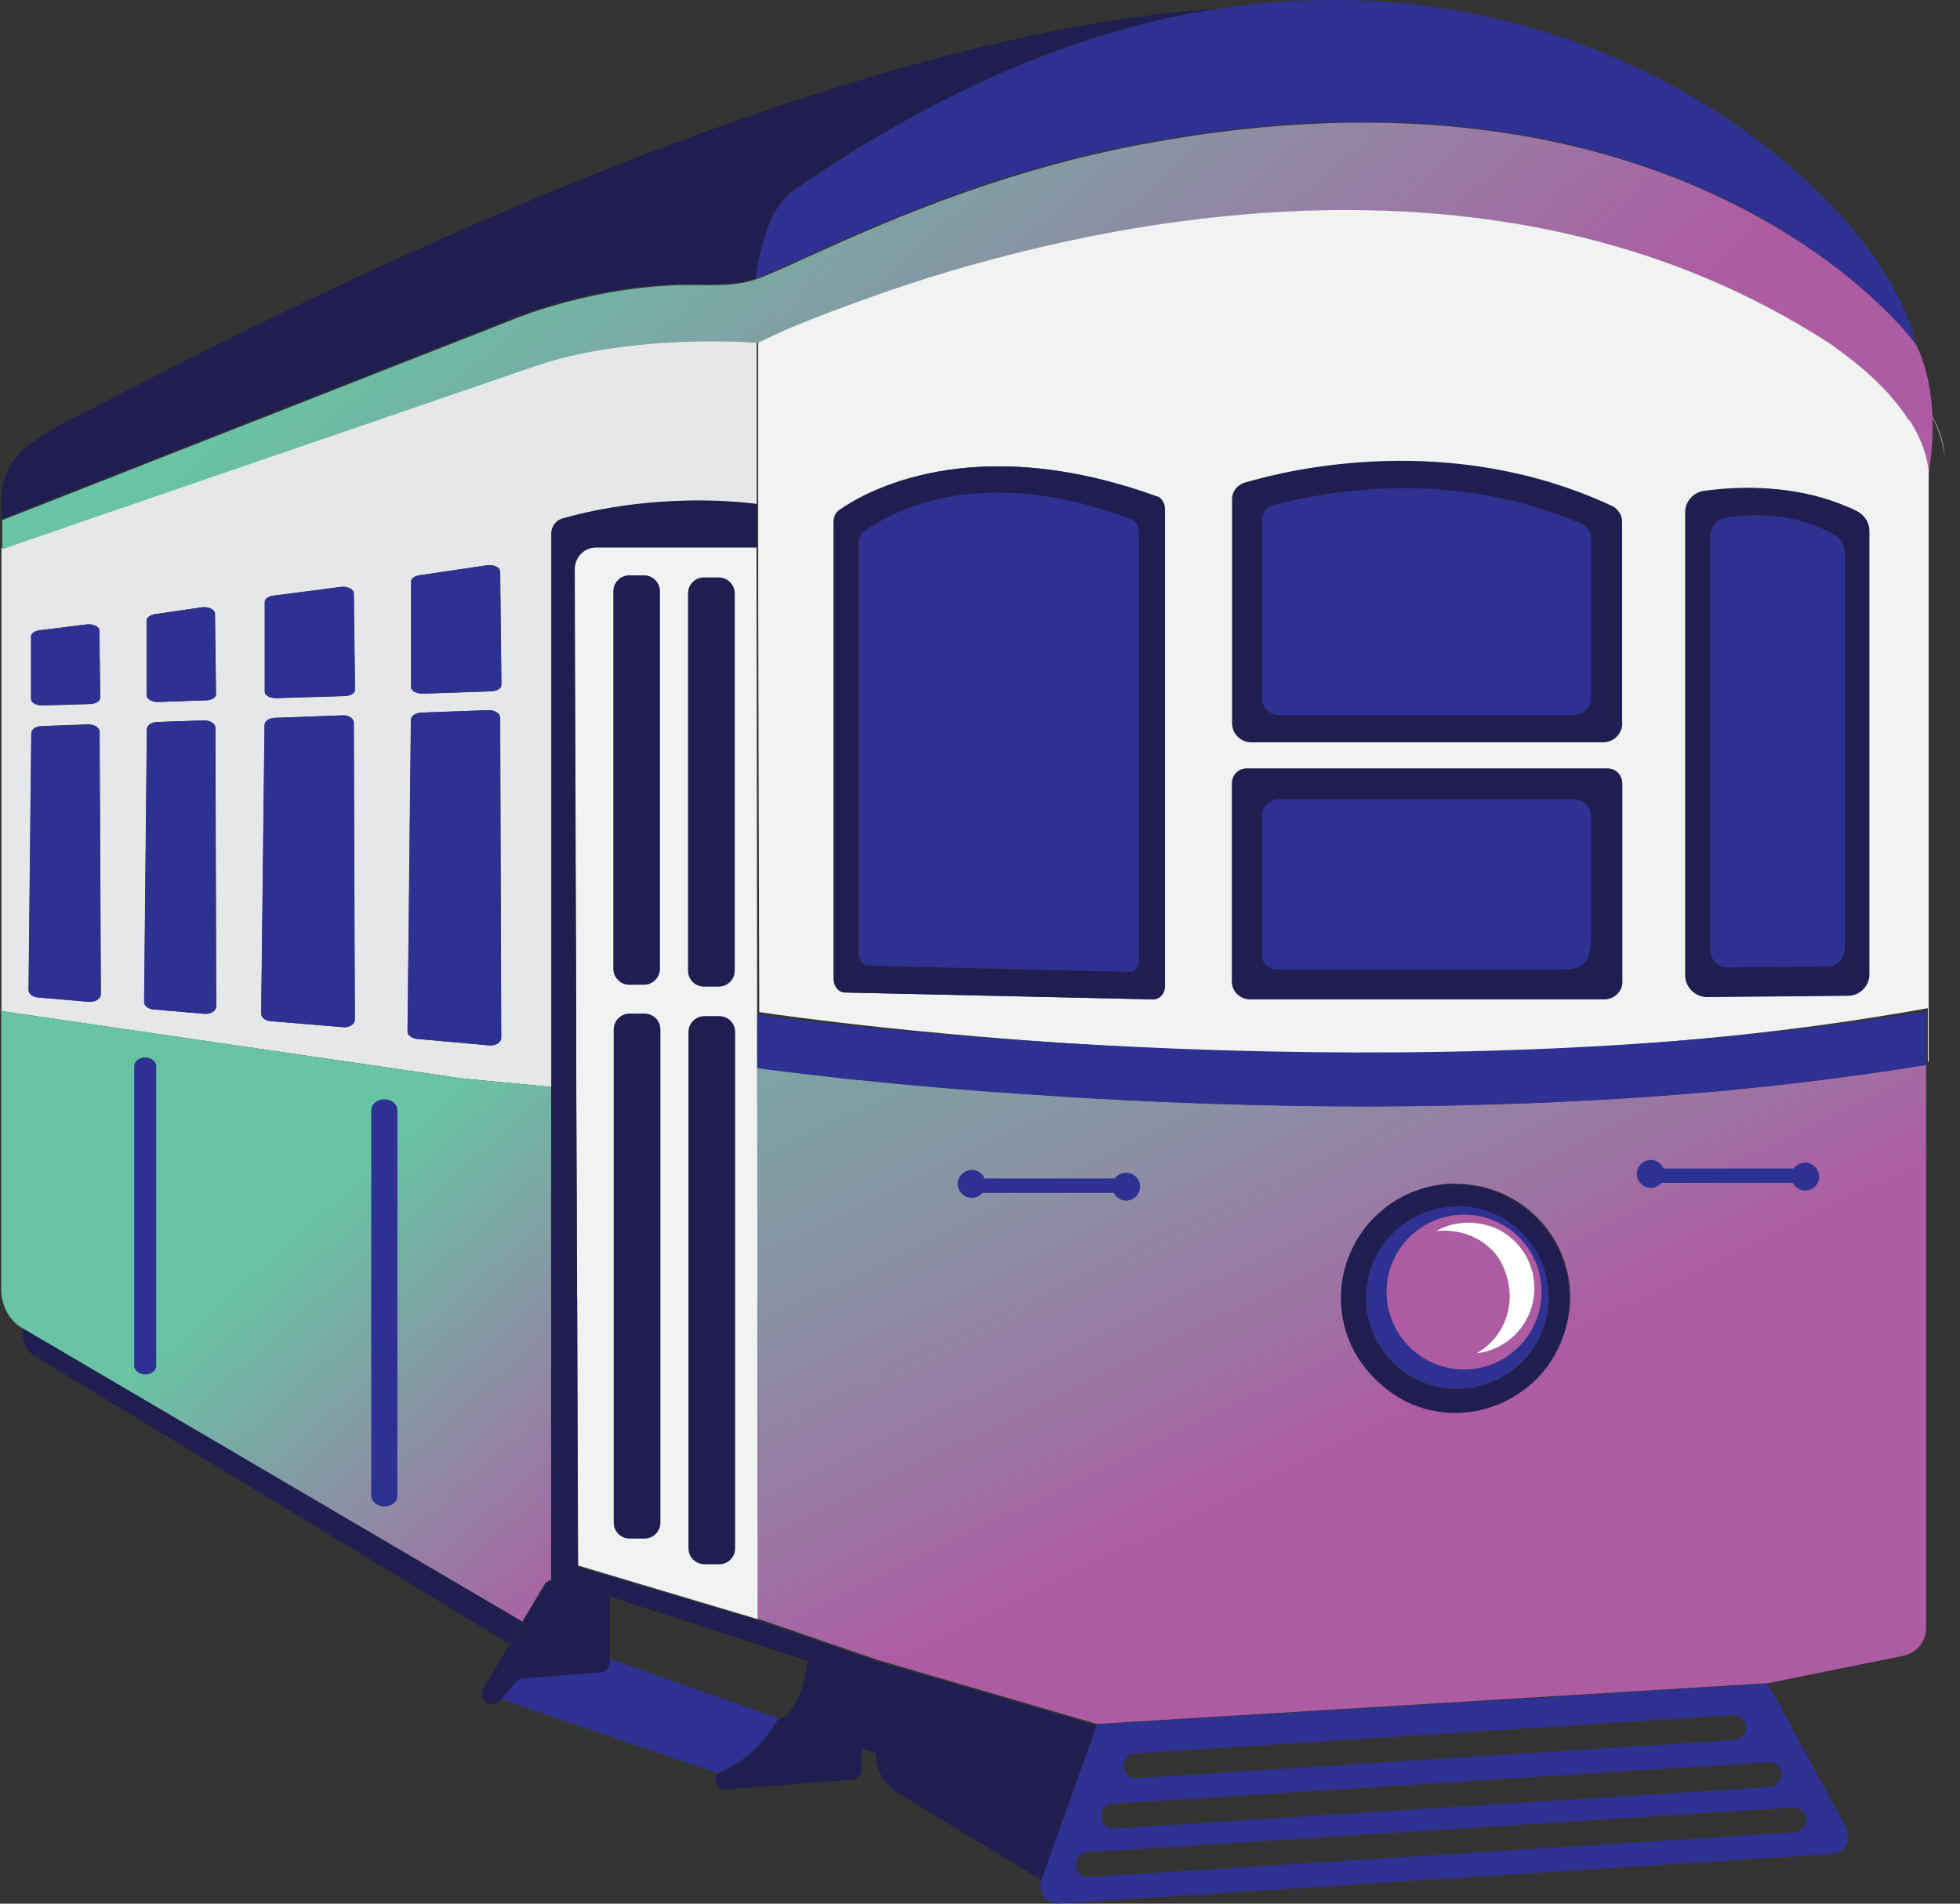<svg width="105" height="102" viewBox="0 0 105 102" fill="none" xmlns="http://www.w3.org/2000/svg">
<rect x="0" y="0" width="105" height="102" fill="#333333" stroke="none"/>
<path d="M40.606 86.76L30.971 83.882L30.769 30.525C30.769 29.842 31.329 29.282 32.014 29.282L40.528 29.304L40.606 86.76Z" fill="#F1F2F2"/>
<path d="M104.173 24.433C104.072 23.493 103.702 22.586 103.175 21.746C103.725 22.586 104.106 23.493 104.173 24.433Z" fill="url(#paint0_linear_376_3805)"/>
<path d="M103.175 21.735C103.702 22.575 104.072 23.482 104.173 24.422C104.106 23.482 103.725 22.575 103.175 21.735Z" fill="#F1F2F2"/>
<path d="M65.34 0.459C58.52 1.489 50.892 4.412 42.535 10.179C41.358 10.985 40.774 12.844 40.483 14.893C39.753 15.15 39.013 15.251 37.331 15.218C31.879 15.117 27.224 17.144 27.224 17.144L0.426 27.681L0.067 27.826V26.74C0.067 25.609 0.594 24.568 1.503 23.885C2.243 23.325 3.197 22.731 4.386 22.16C9.232 19.753 41.873 1.937 65.34 0.459Z" fill="#201E50"/>
<path d="M102.637 18.487C102.401 18.006 90.623 2.609 62.356 7.469C61.47 7.626 60.572 7.782 59.653 7.984C58.89 8.152 58.138 8.32 57.409 8.51C49.243 10.593 43.197 13.863 40.718 14.826C40.64 14.859 40.572 14.882 40.494 14.904C40.774 12.855 41.369 10.996 42.547 10.19C50.892 4.412 58.52 1.489 65.34 0.459C82.535 -2.128 95.278 6.763 100.169 13.46C102.031 16.013 102.592 18.051 102.637 18.487Z" fill="#2E3192"/>
<path d="M40.572 18.308C40.415 18.308 40.269 18.308 40.112 18.286C38.486 18.207 37.017 18.23 35.693 18.308C35.199 18.331 34.717 18.375 34.268 18.42C33.954 18.454 33.651 18.487 33.36 18.521C33.113 18.555 32.855 18.588 32.619 18.622C30.948 18.868 29.68 19.215 28.794 19.506C28.727 19.529 15.816 23.963 7.325 26.875C6.999 26.998 6.674 27.11 6.371 27.199C6.057 27.311 5.743 27.423 5.451 27.513C5.16 27.613 4.868 27.714 4.599 27.804C4.509 27.837 4.42 27.871 4.341 27.893C4.15 27.961 3.971 28.028 3.791 28.084C3.713 28.117 3.634 28.14 3.567 28.162C3.421 28.218 3.309 28.263 3.174 28.308C2.894 28.409 2.625 28.498 2.378 28.576C0.942 29.069 0.078 29.372 0.078 29.372V54.175L24.801 57.791L29.546 58.239V28.565C29.546 28.207 29.781 27.882 30.118 27.782C33.393 26.841 37.364 26.595 40.539 26.998V28.017V23.605C40.539 23 40.539 22.451 40.539 21.959C40.539 21.444 40.539 20.996 40.539 20.615C40.539 20.369 40.539 20.122 40.539 19.898C40.539 19.193 40.539 18.812 40.539 18.588C40.539 18.487 40.539 18.387 40.539 18.319L40.572 18.308ZM1.671 34.108C1.671 33.94 1.862 33.806 2.12 33.772L4.644 33.459C4.992 33.414 5.328 33.582 5.328 33.783L5.373 37.378C5.373 37.568 5.137 37.714 4.835 37.725L2.266 37.803C1.952 37.803 1.671 37.658 1.671 37.468V34.119V34.108ZM4.756 53.671L2.03 53.435C1.75 53.413 1.537 53.234 1.537 53.044L1.683 39.293C1.683 39.08 1.918 38.912 2.221 38.901L4.745 38.811C5.059 38.811 5.339 38.979 5.339 39.203L5.407 53.267C5.407 53.514 5.115 53.693 4.767 53.659L4.756 53.671ZM10.937 54.32L8.222 54.085C7.942 54.062 7.729 53.883 7.729 53.693L7.874 39.08C7.874 38.867 8.11 38.699 8.413 38.688L10.937 38.599C11.262 38.599 11.542 38.767 11.542 38.99L11.587 53.928C11.587 54.163 11.296 54.354 10.948 54.32H10.937ZM11.038 37.523L8.469 37.613C8.144 37.613 7.863 37.456 7.863 37.266V33.246C7.863 33.078 8.054 32.955 8.301 32.91L10.825 32.541C11.172 32.496 11.52 32.664 11.52 32.877L11.576 37.188C11.576 37.378 11.341 37.523 11.038 37.523ZM18.385 55.037L14.492 54.712C14.212 54.69 13.999 54.51 13.999 54.32L14.178 38.856C14.178 38.643 14.414 38.475 14.717 38.464L18.362 38.33C18.677 38.307 18.957 38.498 18.957 38.722L19.013 54.645C19.013 54.88 18.721 55.07 18.385 55.037ZM18.475 37.3L14.784 37.411C14.47 37.411 14.19 37.266 14.19 37.076V32.261C14.19 32.093 14.38 31.958 14.638 31.925L18.273 31.454C18.62 31.41 18.957 31.578 18.957 31.79L19.024 36.952C19.024 37.143 18.789 37.288 18.486 37.3H18.475ZM26.214 56.011L22.333 55.664C22.053 55.63 21.828 55.462 21.84 55.261L22.019 38.576C22.019 38.363 22.266 38.195 22.558 38.184L26.192 38.05C26.517 38.05 26.798 38.229 26.798 38.453L26.854 55.608C26.854 55.854 26.562 56.044 26.214 56.011ZM26.315 37.042L22.625 37.165C22.3 37.165 22.03 37.008 22.03 36.818V31.163C22.03 30.995 22.21 30.872 22.457 30.827L26.091 30.29C26.45 30.234 26.798 30.402 26.798 30.626L26.865 36.695C26.865 36.885 26.629 37.031 26.327 37.042H26.315Z" fill="#E6E7E8"/>
<path d="M86.619 27.289C86.54 27.21 86.462 27.154 86.372 27.11C77.757 23.078 69.165 25.116 66.708 25.855C66.293 25.979 66.013 26.337 66.013 26.74V38.744C66.013 39.315 66.473 39.774 67.045 39.774H85.89C86.462 39.774 86.921 39.315 86.921 38.744V27.95C86.921 27.703 86.809 27.457 86.63 27.278L86.619 27.289ZM85.228 37.468C85.228 37.938 84.802 38.319 84.263 38.319H68.57C68.043 38.319 67.617 37.938 67.617 37.468V27.804C67.617 27.726 67.617 27.658 67.662 27.58C67.729 27.345 67.92 27.166 68.189 27.087C70.073 26.561 76.243 25.172 82.805 27.345C83.455 27.558 84.106 27.804 84.757 28.084C85.037 28.218 85.216 28.476 85.216 28.767V37.456L85.228 37.468Z" fill="#201E50"/>
<path d="M102.098 57.22C101.19 57.366 100.27 57.489 99.361 57.623C97.522 57.87 95.682 58.094 93.843 58.284C92.923 58.385 92.003 58.474 91.083 58.542H91.061C88.615 58.754 86.181 58.9 83.769 59.023C83.153 59.057 82.547 59.079 81.93 59.102C80.741 59.146 79.563 59.18 78.385 59.214C74.426 59.303 70.589 59.292 66.966 59.191C65.968 59.169 64.981 59.146 64.016 59.102C63.534 59.079 63.051 59.068 62.58 59.046C61.167 58.99 59.787 58.922 58.464 58.844C57.802 58.81 57.163 58.766 56.523 58.721C55.996 58.687 55.469 58.654 54.964 58.62C54.852 58.62 54.751 58.62 54.661 58.598C54.257 58.564 53.853 58.542 53.461 58.508C53.394 58.508 53.326 58.508 53.27 58.508C52.541 58.452 51.857 58.396 51.184 58.34C50.32 58.273 49.49 58.195 48.705 58.127C48.469 58.105 48.245 58.083 48.02 58.06C47.347 57.993 46.719 57.926 46.125 57.87C45.856 57.847 45.586 57.814 45.328 57.791C44.958 57.758 44.599 57.713 44.252 57.668C43.904 57.623 43.567 57.59 43.253 57.556C42.849 57.511 42.479 57.456 42.132 57.422C41.795 57.377 41.492 57.343 41.234 57.31C40.976 57.265 40.752 57.243 40.561 57.22L40.595 86.726L46.966 88.921L58.755 92.37L94.695 90.186L101.964 88.719C102.682 88.563 103.186 87.947 103.186 87.208V57.019C102.827 57.075 102.457 57.131 102.087 57.187L102.098 57.22ZM84.005 70.602C83.983 70.758 83.949 70.915 83.904 71.072C83.871 71.206 83.837 71.318 83.792 71.453C83.736 71.621 83.68 71.766 83.612 71.923C83.534 72.113 83.455 72.281 83.355 72.46C83.265 72.64 83.153 72.796 83.052 72.964C82.951 73.132 82.838 73.278 82.704 73.435C82.592 73.591 82.468 73.726 82.311 73.871C82.042 74.151 81.728 74.409 81.403 74.61C81.234 74.722 81.077 74.834 80.898 74.913C80.416 75.17 79.888 75.383 79.328 75.506C79.238 75.529 79.137 75.551 79.058 75.562C78.711 75.629 78.34 75.663 77.97 75.663C77.6 75.663 77.252 75.629 76.916 75.562C76.826 75.562 76.736 75.529 76.669 75.517C76.523 75.495 76.4 75.45 76.254 75.405C76.131 75.372 76.007 75.327 75.884 75.282C75.738 75.226 75.615 75.17 75.48 75.114C75.346 75.058 75.233 75.002 75.11 74.924C74.975 74.857 74.863 74.778 74.74 74.7C74.628 74.633 74.504 74.554 74.403 74.465C74.302 74.398 74.213 74.331 74.134 74.241C73.954 74.095 73.797 73.95 73.641 73.793C72.35 72.472 71.644 70.568 71.98 68.496C72.395 65.966 74.437 63.928 76.972 63.514C80.988 62.864 84.431 66.1 84.095 70.031C84.072 70.21 84.05 70.378 84.028 70.557L84.005 70.602Z" fill="url(#paint1_linear_376_3805)"/>
<path d="M30.926 69.538L30.971 83.916V83.468L30.914 69.538H30.926ZM29.523 84.655V58.239L24.79 57.791L0.067 54.175H0V54.197H0.067V69.09C0.067 69.93 0.471 70.736 1.189 71.162L27.976 86.894L29.153 84.924C29.153 84.924 29.198 84.845 29.232 84.811C29.265 84.778 29.31 84.744 29.344 84.722C29.422 84.677 29.512 84.644 29.602 84.644H29.523V84.655Z" fill="url(#paint2_linear_376_3805)"/>
<path d="M103.242 25.643V25.195C103.175 24.254 102.794 23.347 102.244 22.507C102.166 22.384 102.087 22.272 102.009 22.149C101.908 22.003 101.795 21.88 101.706 21.746C101.627 21.645 101.537 21.533 101.459 21.444C101.369 21.343 101.279 21.231 101.201 21.141C101.111 21.041 101.021 20.94 100.943 20.861C100.842 20.761 100.752 20.66 100.662 20.581C100.573 20.481 100.472 20.38 100.393 20.313C100.292 20.223 100.203 20.134 100.113 20.055C100.09 20.055 100.079 20.021 100.057 19.999C99.507 19.506 98.969 19.081 98.498 18.756C98.318 18.622 98.161 18.51 98.015 18.409C97.802 18.275 97.634 18.163 97.488 18.073C97.342 17.983 97.23 17.905 97.163 17.872C97.118 17.838 97.084 17.827 97.084 17.827C80.124 7.424 59.686 11.634 48.649 15.24C48.032 15.442 47.46 15.632 46.921 15.834C46.383 16.035 45.856 16.214 45.362 16.393C45.283 16.427 45.205 16.45 45.127 16.483C44.891 16.573 44.655 16.662 44.431 16.741C43.422 17.133 42.569 17.468 41.918 17.76C41.75 17.838 41.077 18.151 40.763 18.297C40.696 18.331 40.64 18.353 40.617 18.364C40.46 18.364 40.314 18.364 40.157 18.342C38.531 18.264 37.061 18.286 35.738 18.364C35.244 18.387 34.762 18.431 34.313 18.476C33.999 18.51 33.696 18.543 33.405 18.577C33.158 18.611 32.9 18.644 32.664 18.678C30.993 18.924 29.725 19.271 28.839 19.562C28.772 19.585 15.861 24.019 7.37 26.93C7.044 27.054 6.719 27.166 6.416 27.255C6.102 27.367 5.788 27.479 5.496 27.569C5.205 27.67 4.913 27.77 4.644 27.86C4.554 27.893 4.464 27.927 4.386 27.95C4.195 28.017 4.016 28.084 3.836 28.14C3.758 28.174 3.679 28.196 3.612 28.218C3.466 28.274 3.354 28.319 3.219 28.364C2.939 28.465 2.67 28.554 2.423 28.633C0.987 29.125 0.123 29.428 0.123 29.428V27.871L0.482 27.726L27.28 17.2C27.28 17.2 31.935 15.173 37.387 15.274C39.081 15.307 39.821 15.207 40.539 14.949C40.617 14.927 40.684 14.904 40.763 14.871C43.253 13.908 49.288 10.638 57.454 8.555C58.183 8.365 58.935 8.197 59.697 8.029C60.617 7.827 61.515 7.67 62.401 7.514C90.668 2.654 102.446 18.051 102.682 18.532C103.209 19.641 103.927 21.959 103.276 25.676L103.242 25.643Z" fill="url(#paint3_linear_376_3805)"/>
<path d="M41.694 92.079C41.694 92.079 41.694 92.101 41.672 92.112C41.627 92.202 41.559 92.314 41.503 92.392C41.391 92.572 41.268 92.74 41.156 92.907C41.055 93.042 40.954 93.154 40.864 93.277C40.292 93.926 39.585 94.486 38.654 94.901C38.62 94.901 38.576 94.934 38.542 94.968C38.52 94.99 38.497 95.001 38.486 95.024L26.831 91.037L27.639 90.086C27.74 89.974 27.875 89.906 28.009 89.895L32.171 89.57H32.193C32.193 89.57 32.249 89.57 32.283 89.548C32.316 89.548 32.339 89.526 32.373 89.514C32.552 89.425 32.675 89.246 32.675 89.033V88.888L41.683 92.068L41.694 92.079Z" fill="#2E3192"/>
<path d="M77.97 63.424C74.583 63.424 71.835 66.167 71.835 69.549C71.835 71.24 72.519 72.751 73.618 73.838C73.775 73.995 73.932 74.14 74.112 74.286C74.201 74.375 74.291 74.442 74.381 74.51C74.493 74.599 74.616 74.677 74.717 74.745C74.841 74.823 74.953 74.901 75.087 74.969C75.211 75.047 75.334 75.103 75.458 75.159C75.581 75.215 75.716 75.271 75.861 75.327C75.985 75.372 76.108 75.417 76.232 75.45C76.377 75.495 76.501 75.54 76.647 75.562C76.725 75.562 76.815 75.596 76.893 75.607C77.23 75.674 77.589 75.708 77.948 75.708C78.307 75.708 78.677 75.674 79.036 75.607C79.126 75.607 79.227 75.573 79.305 75.551C79.866 75.428 80.393 75.226 80.876 74.957C81.055 74.868 81.212 74.756 81.38 74.655C81.706 74.431 82.02 74.185 82.289 73.916C82.435 73.77 82.558 73.636 82.681 73.479C82.805 73.334 82.928 73.177 83.029 73.009C83.141 72.841 83.254 72.684 83.332 72.505C83.433 72.326 83.523 72.158 83.59 71.968C83.657 71.811 83.713 71.665 83.769 71.497C83.814 71.363 83.848 71.251 83.882 71.117C83.927 70.96 83.96 70.803 83.983 70.646C84.005 70.467 84.028 70.299 84.05 70.12C84.072 69.941 84.084 69.773 84.084 69.583C84.084 66.201 81.347 63.457 77.948 63.457L77.97 63.424ZM80.707 73.647C80.348 73.882 79.956 74.073 79.518 74.207C79.058 74.353 78.565 74.431 78.06 74.431C77.028 74.431 76.075 74.118 75.289 73.569C75.177 73.491 75.065 73.401 74.964 73.323C74.639 73.054 74.336 72.74 74.1 72.393C74.067 72.348 74.033 72.292 73.999 72.248C73.472 71.475 73.18 70.557 73.18 69.56C73.18 66.862 75.368 64.667 78.071 64.667C80.775 64.667 82.973 66.85 82.973 69.56C82.973 71.273 82.076 72.796 80.718 73.67L80.707 73.647Z" fill="#201E50"/>
<path d="M78.071 64.644C75.379 64.644 73.18 66.828 73.18 69.538C73.18 70.534 73.472 71.453 73.999 72.225C74.033 72.27 74.067 72.326 74.1 72.371C74.336 72.718 74.639 73.032 74.964 73.3C75.076 73.39 75.188 73.48 75.289 73.547C76.075 74.095 77.028 74.409 78.06 74.409C78.565 74.409 79.058 74.331 79.518 74.185C79.945 74.05 80.337 73.871 80.707 73.625C82.064 72.763 82.962 71.24 82.962 69.516C82.962 66.817 80.775 64.622 78.06 64.622L78.071 64.644ZM78.43 73.379C76.142 73.379 74.28 71.52 74.28 69.224C74.28 66.929 76.142 65.081 78.43 65.081C79.159 65.081 79.821 65.26 80.416 65.585C80.651 65.708 80.864 65.854 81.077 66.022C81.178 66.111 81.279 66.212 81.369 66.29C81.47 66.369 81.571 66.481 81.638 66.582C82.233 67.309 82.581 68.216 82.581 69.224C82.581 71.52 80.718 73.379 78.43 73.379Z" fill="#2E3192"/>
<path d="M81.638 66.582C81.549 66.481 81.459 66.38 81.369 66.29C81.268 66.201 81.167 66.1 81.077 66.022C80.864 65.854 80.651 65.708 80.416 65.585C79.821 65.26 79.159 65.081 78.43 65.081C76.142 65.081 74.28 66.94 74.28 69.224C74.28 71.508 76.142 73.379 78.43 73.379C80.718 73.379 82.581 71.52 82.581 69.224C82.581 68.216 82.233 67.309 81.638 66.582ZM80.169 72.214C79.832 72.371 79.473 72.472 79.092 72.516C80.584 71.677 81.391 69.773 80.505 67.825C80.337 67.455 80.102 67.119 79.799 66.862C79.249 66.346 78.52 66.033 77.746 65.966C77.443 65.932 77.174 65.932 76.927 65.966C77.645 65.551 78.509 65.406 79.406 65.585C80.662 65.82 81.717 66.805 82.064 68.049C82.558 69.851 81.638 71.531 80.169 72.214Z" fill="#AD5CA4"/>
<path d="M80.169 72.214C79.832 72.371 79.473 72.472 79.092 72.516C80.584 71.676 81.391 69.773 80.505 67.824C80.337 67.455 80.101 67.119 79.799 66.861C79.249 66.346 78.52 66.033 77.746 65.966C77.443 65.932 77.174 65.932 76.927 65.966C77.645 65.551 78.509 65.406 79.406 65.585C80.662 65.82 81.717 66.805 82.064 68.048C82.558 69.851 81.638 71.531 80.169 72.214Z" fill="white"/>
<path d="M60.909 64.062C60.64 64.376 60.169 64.42 59.855 64.152C59.776 64.085 59.709 64.006 59.675 63.917H52.631C52.361 64.23 51.89 64.275 51.576 64.006C51.262 63.737 51.217 63.267 51.487 62.953C51.756 62.64 52.227 62.595 52.541 62.864C52.642 62.942 52.698 63.043 52.743 63.144H59.72C59.72 63.144 59.731 63.11 59.754 63.099C60.023 62.786 60.494 62.741 60.808 63.01C61.122 63.278 61.167 63.749 60.898 64.062H60.909Z" fill="#2E3192"/>
<path d="M97.286 63.525C97.017 63.838 96.546 63.883 96.232 63.614C96.153 63.547 96.086 63.469 96.052 63.379H89.008C88.739 63.693 88.268 63.737 87.954 63.469C87.639 63.2 87.595 62.73 87.864 62.416C88.133 62.103 88.604 62.058 88.918 62.327C89.019 62.405 89.075 62.506 89.12 62.607H96.097C96.097 62.607 96.108 62.573 96.131 62.562C96.4 62.248 96.871 62.203 97.185 62.472C97.499 62.741 97.544 63.211 97.275 63.525H97.286Z" fill="#2E3192"/>
<path d="M27.976 86.894L27.314 88.092L27.28 88.07L1.929 72.707C1.503 72.472 1.223 72.024 1.211 71.542L1.189 71.161L27.976 86.883V86.894Z" fill="#201E50"/>
<path d="M102.244 22.496C102.166 22.373 102.087 22.261 102.008 22.138C101.908 21.992 101.795 21.869 101.706 21.735C101.627 21.634 101.537 21.522 101.459 21.432C101.369 21.331 101.279 21.22 101.201 21.13C101.111 21.029 101.021 20.928 100.943 20.85C100.842 20.749 100.752 20.648 100.662 20.57C100.573 20.469 100.472 20.38 100.393 20.301C100.292 20.212 100.203 20.122 100.113 20.044C100.09 20.044 100.079 20.01 100.057 19.988C99.507 19.506 98.957 19.081 98.498 18.745C98.318 18.61 98.161 18.498 98.015 18.398C97.802 18.263 97.634 18.151 97.488 18.062C97.331 17.972 97.23 17.905 97.163 17.86C97.118 17.827 97.084 17.816 97.084 17.816C80.124 7.413 59.686 11.623 48.649 15.229C48.032 15.43 47.46 15.621 46.921 15.822C46.383 16.024 45.856 16.203 45.362 16.382C45.283 16.416 45.205 16.438 45.127 16.472C44.891 16.561 44.655 16.651 44.431 16.729C43.422 17.121 42.569 17.457 41.918 17.748C41.75 17.827 41.077 18.14 40.763 18.286C40.696 18.319 40.64 18.342 40.617 18.353V18.622C40.617 18.857 40.617 19.238 40.617 19.932C40.617 20.156 40.617 20.391 40.617 20.648C40.617 21.029 40.617 21.477 40.617 21.992C40.617 22.485 40.617 23.034 40.617 23.638V32.798L40.673 54.23C43.545 54.656 75.188 59.124 103.276 54.018V56.873C103.276 56.873 103.31 56.873 103.321 56.873V25.24C103.22 24.299 102.85 23.392 102.323 22.552L102.244 22.496ZM62.401 52.831C62.401 53.234 62.12 53.559 61.761 53.547L45.261 53.178C44.925 53.178 44.655 52.853 44.655 52.45V27.938C44.655 27.692 44.767 27.479 44.936 27.345C46.259 26.404 52.036 23.011 61.952 26.595C62.21 26.684 62.39 26.964 62.39 27.289V52.842L62.401 52.831ZM86.91 52.607C86.91 53.122 86.473 53.536 85.912 53.536H66.989C66.439 53.536 66.001 53.122 66.001 52.607V41.947C66.001 41.521 66.349 41.174 66.775 41.174H86.125C86.551 41.174 86.899 41.521 86.899 41.947V52.607H86.91ZM86.91 38.744C86.91 39.315 86.45 39.774 85.878 39.774H67.034C66.461 39.774 66.001 39.315 66.001 38.744V26.74C66.001 26.337 66.271 25.979 66.697 25.855C69.153 25.128 77.746 23.09 86.361 27.11C86.462 27.154 86.54 27.21 86.607 27.289C86.798 27.468 86.899 27.703 86.899 27.961V38.755L86.91 38.744ZM100.124 52.181C100.124 52.819 99.608 53.335 98.957 53.335L91.453 53.402C90.803 53.402 90.275 52.887 90.275 52.248V27.457C90.275 27.378 90.275 27.3 90.298 27.221C90.388 26.751 90.769 26.382 91.263 26.303C92.822 26.079 95.929 25.889 98.8 27.087C99.013 27.166 99.227 27.266 99.44 27.367C99.832 27.569 100.102 27.961 100.102 28.397V52.17L100.124 52.181Z" fill="#F1F2F2"/>
<path d="M103.198 54.208V57.064C102.839 57.12 102.468 57.175 102.098 57.243C101.19 57.388 100.281 57.511 99.361 57.635C97.533 57.892 95.693 58.116 93.843 58.295C92.923 58.396 92.003 58.486 91.083 58.553H91.061C88.615 58.777 86.181 58.922 83.769 59.034C83.153 59.068 82.547 59.09 81.93 59.113C80.741 59.157 79.563 59.191 78.385 59.225C74.426 59.314 70.589 59.303 66.966 59.202C65.968 59.18 64.981 59.146 64.016 59.113C63.534 59.09 63.051 59.079 62.58 59.057C61.167 59.001 59.787 58.934 58.464 58.855C57.802 58.822 57.163 58.777 56.523 58.732C55.996 58.698 55.469 58.665 54.964 58.631C54.852 58.631 54.751 58.631 54.661 58.609C54.257 58.575 53.853 58.553 53.461 58.519C53.394 58.519 53.326 58.519 53.27 58.519C52.541 58.463 51.857 58.407 51.184 58.351C50.32 58.284 49.49 58.206 48.705 58.139C48.469 58.116 48.245 58.094 48.02 58.071C47.347 58.004 46.719 57.937 46.125 57.881C45.856 57.859 45.586 57.825 45.328 57.803C44.958 57.758 44.599 57.713 44.252 57.679C43.904 57.635 43.567 57.601 43.253 57.568C42.849 57.523 42.479 57.467 42.132 57.433C41.795 57.388 41.492 57.343 41.234 57.321C40.976 57.276 40.752 57.254 40.561 57.231V54.365C44.958 54.947 75.671 58.732 103.186 54.175L103.198 54.208Z" fill="#2E3192"/>
<path d="M99.462 27.39C99.249 27.277 99.036 27.177 98.823 27.11C95.951 25.9 92.833 26.102 91.285 26.326C90.791 26.404 90.41 26.774 90.32 27.244C90.32 27.322 90.298 27.401 90.298 27.479V52.271C90.298 52.909 90.825 53.435 91.476 53.424L98.98 53.357C99.63 53.357 100.146 52.842 100.146 52.204V28.431C100.146 27.994 99.888 27.602 99.485 27.401L99.462 27.39ZM98.823 50.759C98.823 51.319 98.442 51.767 97.982 51.778L92.474 51.834C91.992 51.834 91.61 51.386 91.61 50.815V28.778C91.61 28.274 91.924 27.837 92.339 27.77C93.562 27.558 96.108 27.367 98.341 28.711C98.621 28.89 98.823 29.248 98.823 29.629V50.759Z" fill="#201E50"/>
<path d="M86.91 41.958V52.618C86.91 53.133 86.473 53.548 85.912 53.548H66.989C66.439 53.548 66.002 53.133 66.002 52.618V41.958C66.002 41.532 66.349 41.185 66.776 41.185H86.125C86.551 41.185 86.899 41.532 86.899 41.958H86.91Z" fill="#201E50"/>
<path d="M61.963 26.595C52.047 23.011 46.271 26.404 44.947 27.345C44.768 27.479 44.678 27.692 44.667 27.938V52.45C44.667 52.842 44.925 53.167 45.272 53.178L61.773 53.547C62.12 53.547 62.412 53.245 62.412 52.831V27.277C62.412 26.964 62.233 26.673 61.975 26.583L61.963 26.595ZM61.01 51.431C61.01 51.789 60.763 52.092 60.472 52.081L46.517 51.745C46.237 51.745 46.002 51.453 46.002 51.095V29.08C46.002 28.856 46.091 28.655 46.237 28.532C46.439 28.375 46.753 28.162 47.191 27.916C49.165 26.818 53.562 25.262 60.236 27.703H60.258C60.382 27.748 60.494 27.804 60.629 27.849C60.853 27.938 60.999 28.184 60.999 28.476V51.431H61.01Z" fill="#201E50"/>
<path d="M98.834 29.629V50.759C98.834 51.319 98.453 51.767 97.993 51.778L92.485 51.834C92.003 51.834 91.621 51.386 91.621 50.815V28.778C91.621 28.274 91.936 27.838 92.351 27.77C93.573 27.558 96.12 27.367 98.352 28.711C98.632 28.89 98.834 29.248 98.834 29.629Z" fill="#2E3192"/>
<path d="M85.228 28.778V37.468C85.228 37.938 84.802 38.319 84.263 38.319H68.57C68.043 38.319 67.617 37.938 67.617 37.468V27.804C67.617 27.726 67.617 27.659 67.662 27.58C67.729 27.345 67.92 27.166 68.189 27.087C70.073 26.561 76.243 25.173 82.805 27.345C83.455 27.558 84.106 27.804 84.757 28.084C85.037 28.218 85.216 28.476 85.216 28.767L85.228 28.778Z" fill="#2E3192"/>
<path d="M85.228 43.626V50.423C85.194 51.946 84.42 51.946 83.433 51.946H68.458C67.987 51.946 67.617 51.633 67.617 51.241V43.638C67.617 43.19 68.054 42.82 68.582 42.82H84.252C84.79 42.82 85.216 43.19 85.216 43.638L85.228 43.626Z" fill="#2E3192"/>
<path d="M61.01 28.465V51.42C61.01 51.778 60.763 52.081 60.472 52.069L46.517 51.733C46.237 51.733 46.002 51.442 46.002 51.084V29.069C46.002 28.845 46.091 28.644 46.237 28.52C46.439 28.364 46.753 28.151 47.191 27.905C49.165 26.807 53.562 25.251 60.236 27.692H60.258C60.382 27.737 60.494 27.793 60.629 27.837C60.853 27.927 60.999 28.173 60.999 28.465H61.01Z" fill="#2E3192"/>
<path d="M39.361 31.79V52.013C39.361 52.484 38.968 52.864 38.497 52.864H37.712C37.241 52.864 36.859 52.484 36.859 52.013V31.79C36.859 31.32 37.241 30.939 37.712 30.939H38.497C38.968 30.939 39.361 31.32 39.361 31.79Z" fill="#201E50"/>
<path d="M35.356 31.69V51.901C35.356 52.372 34.975 52.764 34.504 52.764H33.708C33.236 52.764 32.855 52.372 32.855 51.901V31.69C32.855 31.219 33.236 30.827 33.708 30.827H34.504C34.975 30.827 35.356 31.219 35.356 31.69Z" fill="#201E50"/>
<path d="M39.383 55.294V82.964C39.383 83.434 39.002 83.815 38.531 83.815H37.746C37.275 83.815 36.882 83.434 36.882 82.964V55.294C36.882 54.824 37.275 54.443 37.746 54.443H38.531C39.002 54.443 39.383 54.824 39.383 55.294Z" fill="#201E50"/>
<path d="M34.526 54.309H33.73C33.259 54.309 32.877 54.69 32.877 55.16V81.587C32.877 82.056 33.259 82.438 33.73 82.438H34.526C34.997 82.438 35.379 82.056 35.379 81.587V55.16C35.379 54.69 34.997 54.309 34.526 54.309Z" fill="#201E50"/>
<path d="M58.767 92.415L55.794 100.746L48.133 96.088C47.381 95.64 46.921 94.834 46.91 93.938L46.181 93.691L46.147 94.867C46.147 95.125 45.934 95.337 45.687 95.36L38.879 95.875C38.587 95.897 38.329 95.662 38.329 95.382V95.349C38.329 95.214 38.396 95.113 38.486 95.046C38.486 95.024 38.52 95.013 38.542 94.99C38.576 94.957 38.62 94.934 38.654 94.923C39.585 94.52 40.303 93.949 40.864 93.299C40.965 93.176 41.066 93.053 41.156 92.93C41.279 92.762 41.391 92.594 41.503 92.415C41.559 92.325 41.627 92.213 41.672 92.135C41.806 92.112 42.894 91.832 43.264 88.988L42.827 88.843L32.675 85.551V89.067C32.675 89.279 32.541 89.459 32.373 89.548C32.339 89.548 32.316 89.57 32.283 89.582C32.249 89.582 32.227 89.582 32.193 89.604H32.171L28.009 89.929C27.863 89.929 27.74 90.007 27.639 90.119L26.831 91.071L26.787 91.116C26.629 91.317 26.371 91.362 26.147 91.261H26.113C25.822 91.105 25.71 90.757 25.878 90.489L27.291 88.104L27.325 88.126L27.987 86.928L29.165 84.957C29.165 84.957 29.209 84.879 29.243 84.845C29.277 84.811 29.322 84.778 29.355 84.755C29.434 84.711 29.523 84.677 29.613 84.677H29.535V58.262V28.588C29.535 28.229 29.77 27.905 30.107 27.804C33.382 26.863 37.353 26.617 40.527 27.02V29.338H31.935C31.296 29.338 30.791 29.853 30.791 30.491L30.869 54.051V58.396V59.057L30.892 64.566V66.582L30.914 69.583L30.959 83.96L40.572 86.805L46.944 88.999L58.733 92.448L58.767 92.415Z" fill="#201E50"/>
<path d="M98.901 97.935L94.706 90.22L58.767 92.403L55.794 100.735C55.558 101.373 56.063 102.034 56.747 101.989L98.127 99.335C98.823 99.279 99.227 98.551 98.89 97.935H98.901ZM60.191 94.621C60.191 94.273 60.449 93.971 60.808 93.949L92.822 91.9C93.192 91.877 93.506 92.157 93.54 92.527V92.572C93.54 92.907 93.27 93.21 92.911 93.232L60.898 95.281C60.539 95.304 60.214 95.035 60.191 94.654V94.621ZM58.98 97.319C58.98 96.972 59.238 96.67 59.596 96.647L94.717 94.419C95.076 94.397 95.402 94.665 95.424 95.046V95.08C95.424 95.427 95.166 95.729 94.796 95.752L59.686 97.98C59.316 98.002 59.002 97.734 58.98 97.364V97.319ZM96.748 97.51C96.748 97.846 96.478 98.148 96.12 98.181L58.34 100.578C57.981 100.6 57.656 100.332 57.633 99.962V99.917C57.633 99.581 57.892 99.268 58.262 99.245L96.03 96.849C96.389 96.827 96.725 97.095 96.748 97.465V97.51Z" fill="#2E3192"/>
<path d="M26.843 36.695C26.843 36.885 26.607 37.031 26.304 37.042L22.614 37.165C22.288 37.165 22.019 37.008 22.019 36.818V31.163C22.019 30.995 22.199 30.872 22.445 30.827L26.08 30.29C26.439 30.234 26.786 30.402 26.786 30.626L26.854 36.695H26.843Z" fill="#2E3192"/>
<path d="M26.843 55.608C26.843 55.854 26.551 56.044 26.203 56.011L22.322 55.664C22.042 55.63 21.817 55.462 21.828 55.261L22.008 38.576C22.008 38.363 22.255 38.195 22.546 38.184L26.181 38.05C26.506 38.05 26.787 38.229 26.787 38.453L26.843 55.608Z" fill="#2E3192"/>
<path d="M19.002 36.941C19.002 37.132 18.766 37.277 18.463 37.288L14.773 37.4C14.459 37.4 14.178 37.255 14.178 37.064V32.249C14.178 32.081 14.369 31.947 14.627 31.913L18.262 31.443C18.609 31.398 18.946 31.566 18.946 31.779L19.013 36.941H19.002Z" fill="#2E3192"/>
<path d="M19.002 54.645C19.002 54.88 18.71 55.07 18.374 55.037L14.481 54.712C14.201 54.69 13.988 54.51 13.988 54.32L14.167 38.856C14.167 38.643 14.403 38.475 14.706 38.464L18.351 38.33C18.665 38.307 18.946 38.498 18.946 38.722L19.002 54.645Z" fill="#2E3192"/>
<path d="M11.565 37.188C11.565 37.378 11.329 37.523 11.026 37.523L8.458 37.613C8.132 37.613 7.852 37.456 7.852 37.266V33.246C7.852 33.078 8.043 32.955 8.289 32.91L10.813 32.541C11.161 32.496 11.509 32.664 11.509 32.876L11.565 37.188Z" fill="#2E3192"/>
<path d="M11.565 53.928C11.565 54.163 11.273 54.354 10.925 54.32L8.211 54.085C7.931 54.063 7.717 53.883 7.717 53.693L7.863 39.08C7.863 38.867 8.099 38.699 8.402 38.688L10.925 38.599C11.251 38.599 11.531 38.767 11.531 38.991L11.576 53.928H11.565Z" fill="#2E3192"/>
<path d="M5.362 37.367C5.362 37.557 5.126 37.703 4.823 37.714L2.255 37.792C1.941 37.792 1.66 37.647 1.66 37.456V34.108C1.66 33.94 1.851 33.806 2.109 33.772L4.633 33.459C4.98 33.414 5.317 33.582 5.317 33.783L5.362 37.378V37.367Z" fill="#2E3192"/>
<path d="M5.384 53.29C5.384 53.536 5.093 53.715 4.745 53.682L2.019 53.447C1.739 53.424 1.526 53.245 1.526 53.055L1.671 39.304C1.671 39.091 1.907 38.923 2.21 38.912L4.734 38.822C5.048 38.822 5.328 38.99 5.328 39.214L5.395 53.279L5.384 53.29Z" fill="#2E3192"/>
<path d="M19.888 59.493C19.888 59.169 20.202 58.9 20.595 58.9C20.987 58.9 21.29 59.169 21.29 59.493V80.131C21.29 80.456 20.976 80.724 20.595 80.724C20.213 80.724 19.888 80.456 19.888 80.131V59.493Z" fill="#2E3192"/>
<path d="M7.19 57.12C7.19 56.862 7.459 56.66 7.785 56.66C8.11 56.66 8.368 56.873 8.368 57.12V73.188C8.368 73.446 8.099 73.647 7.785 73.647C7.471 73.647 7.19 73.435 7.19 73.188V57.12Z" fill="#2E3192"/>
<defs>
<linearGradient id="paint0_linear_376_3805" x1="103.175" y1="23.09" x2="104.173" y2="23.09" gradientUnits="userSpaceOnUse">
<stop stop-color="#68C4A4"/>
<stop offset="1" stop-color="#AD5CA4"/>
</linearGradient>
<linearGradient id="paint1_linear_376_3805" x1="84.263" y1="97.375" x2="37.719" y2="1.224" gradientUnits="userSpaceOnUse">
<stop offset="0.22" stop-color="#AD5CA4"/>
<stop offset="0.29" stop-color="#9D73A4"/>
<stop offset="0.4" stop-color="#8A90A4"/>
<stop offset="0.53" stop-color="#7AA7A4"/>
<stop offset="0.66" stop-color="#70B7A4"/>
<stop offset="0.8" stop-color="#69C1A4"/>
<stop offset="1" stop-color="#68C4A4"/>
</linearGradient>
<linearGradient id="paint2_linear_376_3805" x1="39.271" y1="91.239" x2="14.596" y2="63.829" gradientUnits="userSpaceOnUse">
<stop offset="0.24" stop-color="#AD5CA4"/>
<stop offset="0.94" stop-color="#68C4A4"/>
</linearGradient>
<linearGradient id="paint3_linear_376_3805" x1="75.502" y1="50.614" x2="30.406" y2="0.505" gradientUnits="userSpaceOnUse">
<stop offset="0.24" stop-color="#AD5CA4"/>
<stop offset="0.94" stop-color="#68C4A4"/>
</linearGradient>
</defs>
</svg>
